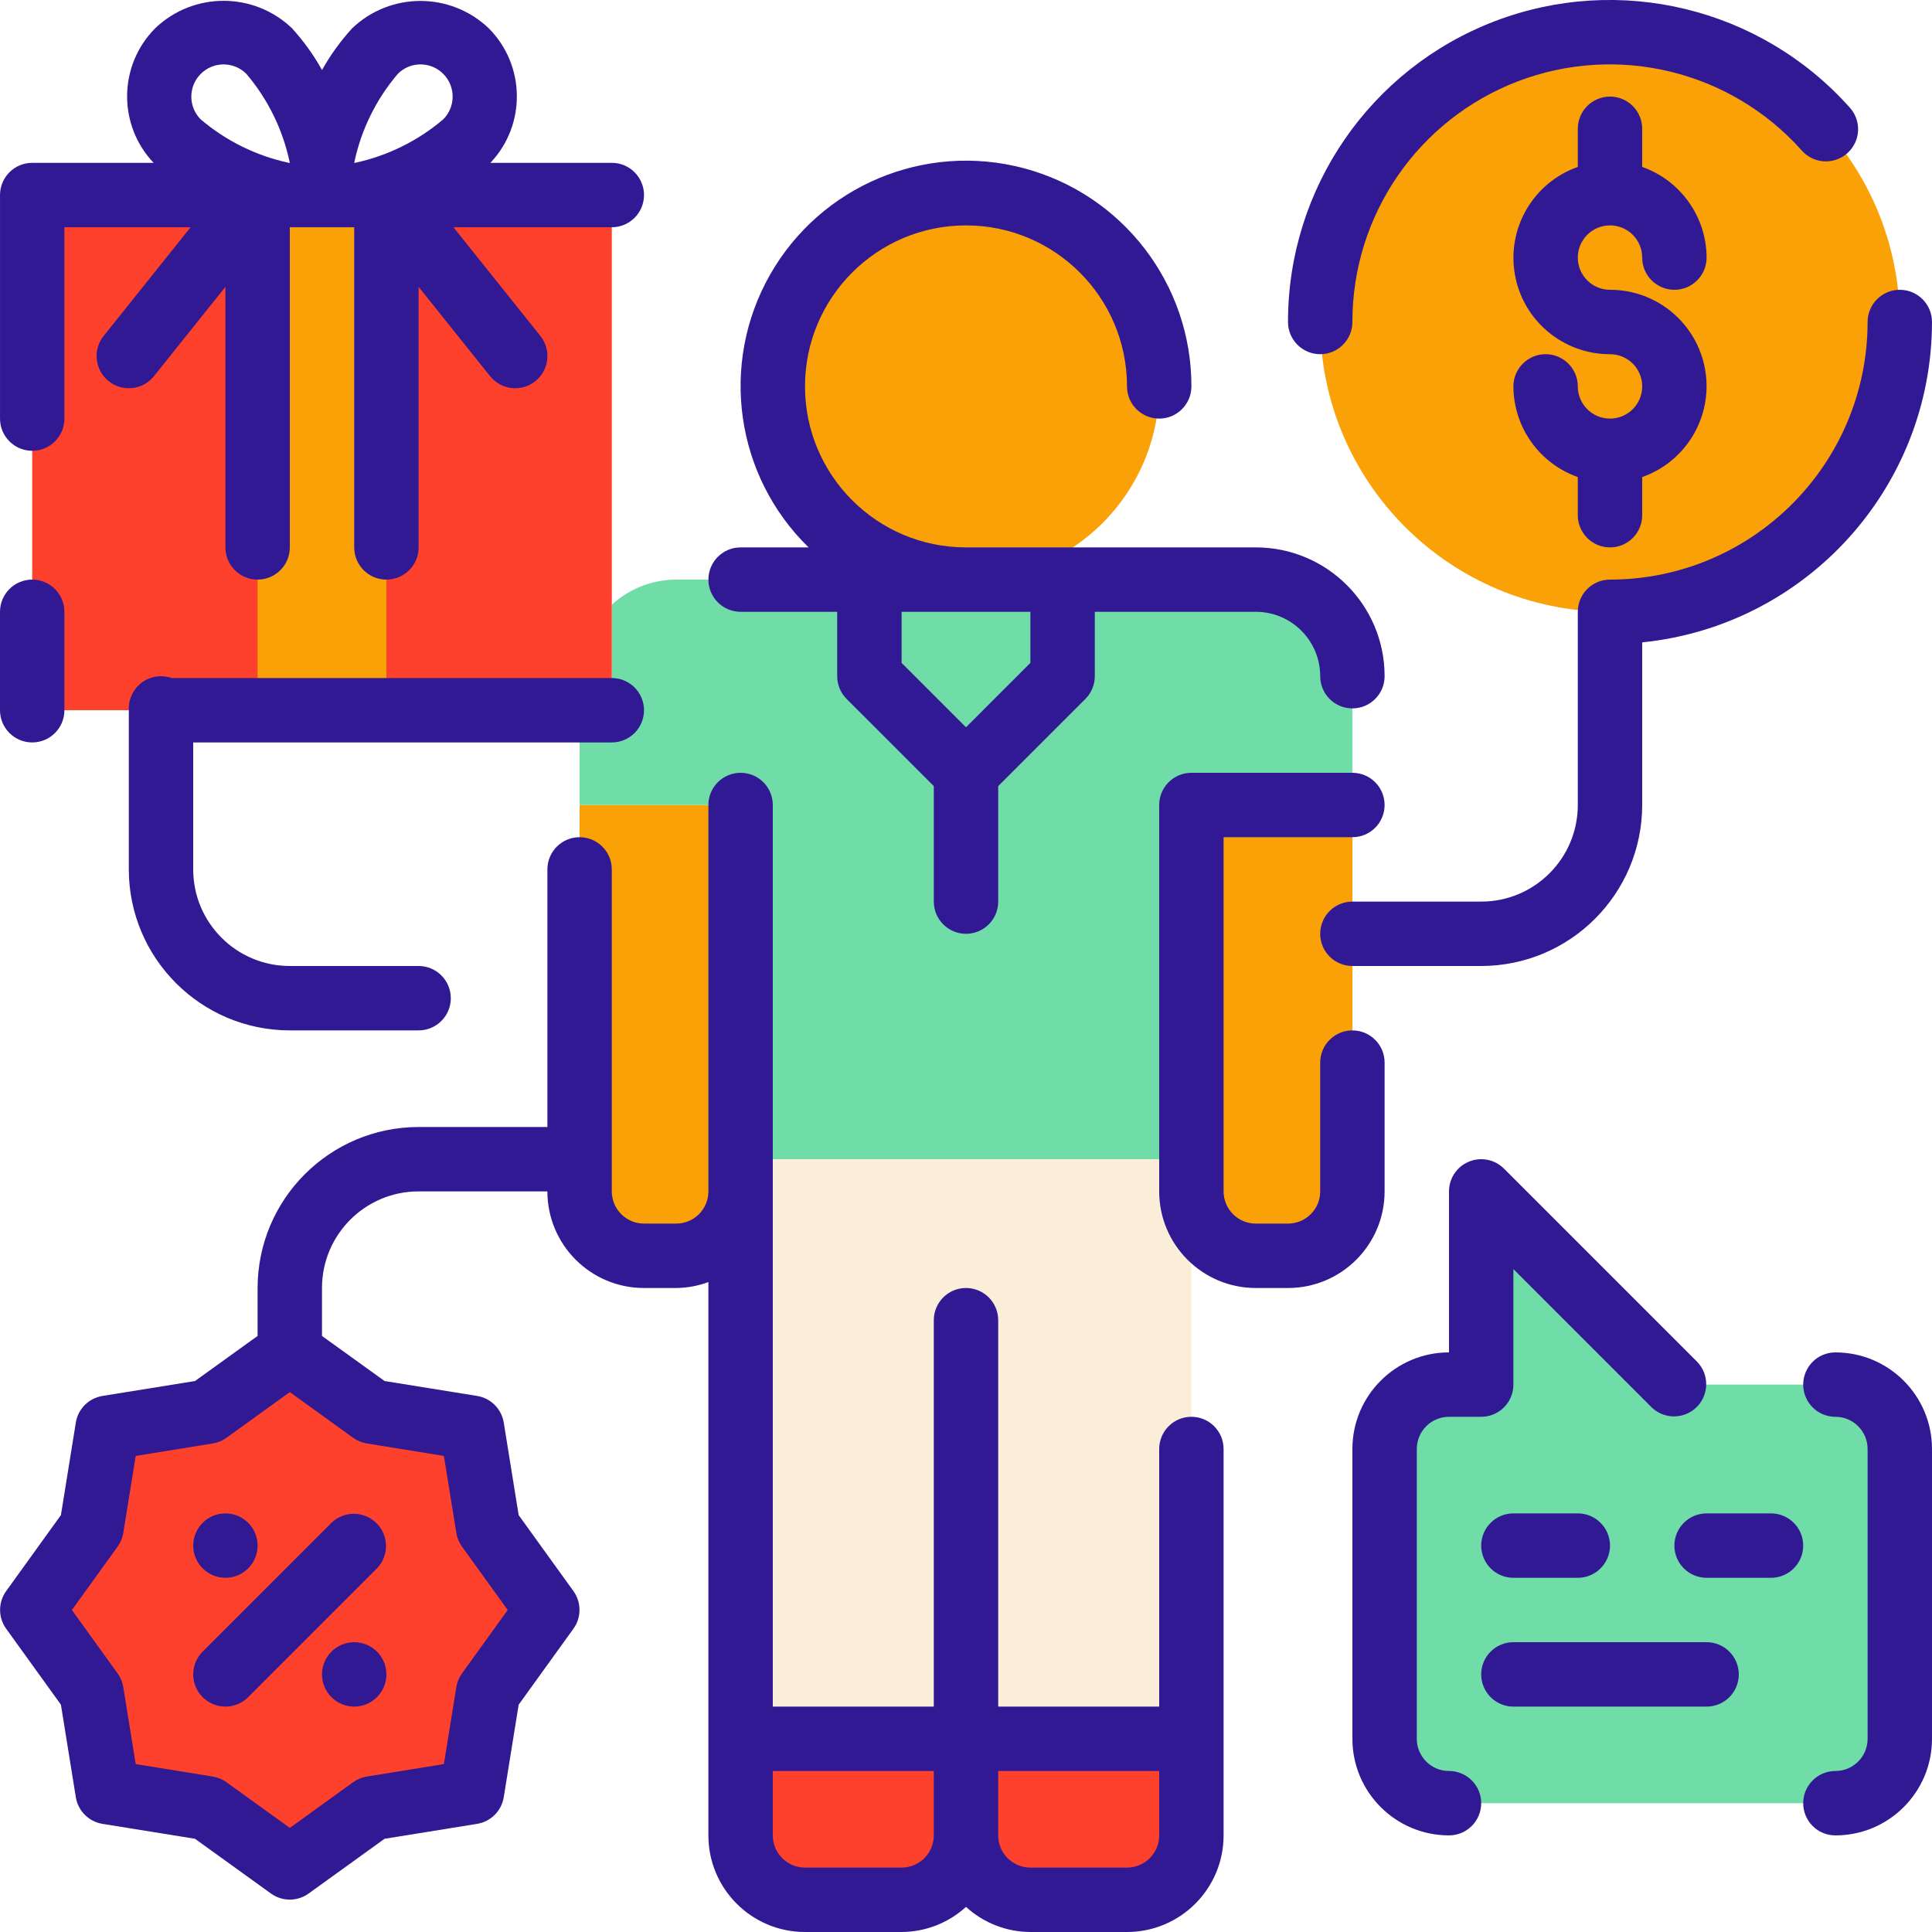 <svg height="480pt" viewBox="0 0 480 480.001" width="480pt" xmlns="http://www.w3.org/2000/svg"><path d="m144 200h40v96c0 8.836-7.164 16-16 16h-8c-8.836 0-16-7.164-16-16zm0 0" fill="#faa108"/><path d="m296 200h40v96c0 8.836-7.164 16-16 16h-8c-8.836 0-16-7.164-16-16zm0 0" fill="#faa108"/><path d="m288 96c0 26.512-21.488 48-48 48-26.508 0-48-21.488-48-48 0-26.508 21.492-48 48-48 26.512 0 48 21.492 48 48zm0 0" fill="#faa108"/><path d="m184 288h112v144h-112zm0 0" fill="#faeed8"/><path d="m184 432h56v24c0 8.836-7.164 16-16 16h-24c-8.836 0-16-7.164-16-16zm0 0" fill="#fd412d"/><path d="m240 432h56v24c0 8.836-7.164 16-16 16h-24c-8.836 0-16-7.164-16-16zm0 0" fill="#fd412d"/><path d="m312 144h-144c-5.922.016-11.625 2.238-16 6.234v26.215h-8v23.551h40v88h112v-88h40v-32c0-13.254-10.746-24-24-24zm0 0" fill="#70dda8"/><path d="m264 168-24 24-24-24v-24h48zm0 0" fill="#70dda8"/><path d="m472 80c0 39.766-32.234 72-72 72s-72-32.234-72-72c0-39.762 32.234-72 72-72s72 32.238 72 72zm0 0" fill="#faa108"/><path d="m8 48.449h144v128h-144zm0 0" fill="#fd412d"/><path d="m64 48.449h32v128h-32zm0 0" fill="#faa108"/><path d="m456 344h-40l-48-48v48h-8c-8.836 0-16 7.164-16 16v72c0 8.836 7.164 16 16 16h96c8.836 0 16-7.164 16-16v-72c0-8.836-7.164-16-16-16zm0 0" fill="#70dda8"/><path d="m72 336 20.41 14.73 24.848 4.016 4.016 24.848 14.727 20.406-14.727 20.41-4.016 24.848-24.848 4.016-20.41 14.727-20.406-14.727-24.848-4.016-4.02-24.848-14.727-20.41 14.727-20.406 4.02-24.848 24.848-4.016zm0 0" fill="#fd412d"/><g fill="#301993"><path d="m344 296v-32c0-4.418-3.582-8-8-8s-8 3.582-8 8v32c0 4.418-3.582 8-8 8h-8c-4.418 0-8-3.582-8-8v-88h32c4.418 0 8-3.582 8-8s-3.582-8-8-8h-40c-4.418 0-8 3.582-8 8v96c0 13.254 10.746 24 24 24h8c13.254 0 24-10.746 24-24zm0 0"/><path d="m296 352c-4.418 0-8 3.582-8 8v64h-40v-96c0-4.418-3.582-8-8-8s-8 3.582-8 8v96h-40v-224c0-4.418-3.582-8-8-8s-8 3.582-8 8v96c0 4.418-3.582 8-8 8h-8c-4.418 0-8-3.582-8-8v-80c0-4.418-3.582-8-8-8s-8 3.582-8 8v64h-32c-22.078.027-39.973 17.922-40 40v11.914l-15.551 11.199-22.977 3.703c-3.41.547-6.086 3.223-6.633 6.633l-3.703 22.977-13.602 18.871c-2.016 2.793-2.016 6.566 0 9.359l13.602 18.871 3.703 22.977c.547 3.41 3.223 6.086 6.633 6.633l22.977 3.703 18.871 13.602c2.793 2.016 6.566 2.016 9.359 0l18.871-13.602 22.977-3.703c3.41-.547 6.086-3.223 6.633-6.633l3.703-22.977 13.602-18.871c2.016-2.793 2.016-6.566 0-9.359l-13.602-18.871-3.703-22.977c-.547-3.41-3.223-6.086-6.633-6.633l-22.977-3.703-15.551-11.199v-11.914c0-13.254 10.746-24 24-24h32c0 13.254 10.746 24 24 24h8c2.73-.027 5.438-.523 8-1.473v137.473c0 13.254 10.746 24 24 24h24c5.922-.02 11.629-2.246 16-6.238 4.375 3.992 10.078 6.219 16 6.238h24c13.254 0 24-10.746 24-24v-96c0-4.418-3.582-8-8-8zm-204.863 6.625 19.145 3.098 3.094 19.141c.195 1.234.684 2.402 1.418 3.41l11.344 15.727-11.344 15.73c-.734 1.008-1.223 2.176-1.418 3.406l-3.094 19.145-19.145 3.098c-1.23.195-2.398.68-3.41 1.414l-15.727 11.344-15.727-11.344c-1.008-.734-2.176-1.219-3.41-1.414l-19.145-3.098-3.094-19.145c-.195-1.23-.68-2.398-1.418-3.406l-11.344-15.73 11.344-15.727c.738-1.008 1.223-2.176 1.418-3.41l3.094-19.141 19.145-3.098c1.234-.195 2.402-.68 3.41-1.414l15.727-11.348 15.727 11.348c1.012.734 2.18 1.219 3.41 1.414zm132.863 105.375h-24c-4.418 0-8-3.582-8-8v-16h40v16c0 4.418-3.582 8-8 8zm64-8c0 4.418-3.582 8-8 8h-24c-4.418 0-8-3.582-8-8v-16h40zm0 0"/><path d="m184 152h24v16c0 2.121.844 4.156 2.344 5.656l21.656 21.656v28.688c0 4.418 3.582 8 8 8s8-3.582 8-8v-28.688l21.656-21.656c1.5-1.5 2.344-3.535 2.344-5.656v-16h40c8.836 0 16 7.164 16 16 0 4.418 3.582 8 8 8s8-3.582 8-8c0-17.672-14.328-32-32-32h-72c-22.09 0-40-17.906-40-40 0-22.09 17.91-40 40-40 22.094 0 40 17.91 40 40 0 4.418 3.582 8 8 8s8-3.582 8-8c.035-25.438-17.082-47.707-41.676-54.215-24.594-6.508-50.484 4.383-63.035 26.512-12.551 22.129-8.609 49.938 9.598 67.703h-16.887c-4.418 0-8 3.582-8 8s3.582 8 8 8zm72 12.688-16 16-16-16v-12.688h32zm0 0"/><path d="m400 104c-4.418 0-8-3.582-8-8s-3.582-8-8-8-8 3.582-8 8c.043 10.137 6.445 19.152 16 22.527v9.473c0 4.418 3.582 8 8 8s8-3.582 8-8v-9.473c11.012-3.879 17.621-15.133 15.645-26.641-1.98-11.504-11.969-19.906-23.645-19.887-4.418 0-8-3.582-8-8s3.582-8 8-8 8 3.582 8 8 3.582 8 8 8 8-3.582 8-8c-.043-10.133-6.445-19.148-16-22.527v-9.473c0-4.418-3.582-8-8-8s-8 3.582-8 8v9.473c-11.012 3.879-17.621 15.137-15.645 26.641 1.98 11.508 11.969 19.91 23.645 19.887 4.418 0 8 3.582 8 8s-3.582 8-8 8zm0 0"/><path d="m400 144c-4.418 0-8 3.582-8 8v48c0 13.254-10.746 24-24 24h-32c-4.418 0-8 3.582-8 8s3.582 8 8 8h32c22.082-.027 39.973-17.918 40-40v-40.406c40.852-4.156 71.949-38.527 72-79.594 0-4.418-3.582-8-8-8s-8 3.582-8 8c-.039 35.332-28.668 63.961-64 64zm0 0"/><path d="m328 88c4.418 0 8-3.582 8-8-.035-26.527 16.32-50.32 41.098-59.789 24.781-9.473 52.836-2.652 70.504 17.133 1.895 2.18 4.816 3.168 7.645 2.586 2.828-.582 5.125-2.645 6.008-5.395.883-2.746.211-5.758-1.75-7.879-22.098-24.719-57.16-33.227-88.129-21.387-30.969 11.844-51.406 41.578-51.375 74.73 0 4.418 3.582 8 8 8zm0 0"/><path d="m8 112c4.418 0 8-3.582 8-8v-47.543h31.352l-21.598 27c-2.762 3.449-2.203 8.488 1.246 11.246 3.449 2.762 8.488 2.203 11.25-1.246l17.75-22.191v64.734c0 4.418 3.582 8 8 8s8-3.582 8-8v-79.543h16v79.543c0 4.418 3.582 8 8 8s8-3.582 8-8v-64.734l17.754 22.191c2.762 3.449 7.797 4.008 11.246 1.246 3.449-2.758 4.012-7.797 1.25-11.246l-21.602-27h39.352c4.418 0 8-3.582 8-8s-3.582-8-8-8h-30.16c8.918-9.422 8.734-24.227-.414-33.426-9.496-9.062-24.441-9.062-33.938 0-2.883 3.16-5.398 6.637-7.488 10.371-2.082-3.746-4.594-7.234-7.48-10.402-9.5-9.062-24.445-9.062-33.941 0-9.172 9.203-9.355 24.031-.418 33.457h-30.16c-4.418 0-8 3.582-8 8v55.543c0 4.418 3.582 8 8 8zm96.457-96c3.234 0 6.152 1.949 7.391 4.941 1.234 2.988.551 6.426-1.734 8.715-6.301 5.352-13.824 9.062-21.906 10.801h-.207c1.699-8.164 5.426-15.77 10.84-22.113 1.484-1.5 3.508-2.344 5.617-2.344zm-54.57 2.344c3.125-3.121 8.191-3.121 11.312 0 5.398 6.348 9.113 13.953 10.801 22.113h-.238c-8.082-1.738-15.605-5.449-21.906-10.801-3.113-3.133-3.098-8.195.031-11.312zm0 0"/><path d="m8 184.457c4.418 0 8-3.582 8-8v-24.457c0-4.418-3.582-8-8-8s-8 3.582-8 8v24.457c0 4.418 3.582 8 8 8zm0 0"/><path d="m456 336c-4.418 0-8 3.582-8 8s3.582 8 8 8 8 3.582 8 8v72c0 4.418-3.582 8-8 8s-8 3.582-8 8 3.582 8 8 8c13.254 0 24-10.746 24-24v-72c0-13.254-10.746-24-24-24zm0 0"/><path d="m360 440c-4.418 0-8-3.582-8-8v-72c0-4.418 3.582-8 8-8h8c4.418 0 8-3.582 8-8v-28.688l34.344 34.344c3.141 3.031 8.129 2.988 11.215-.098 3.086-3.086 3.129-8.074.098-11.215l-48-48c-2.289-2.285-5.727-2.969-8.719-1.73-2.988 1.234-4.938 4.152-4.938 7.387v40c-13.254 0-24 10.746-24 24v72c0 13.254 10.746 24 24 24 4.418 0 8-3.582 8-8s-3.582-8-8-8zm0 0"/><path d="m376 376c-4.418 0-8 3.582-8 8s3.582 8 8 8h16c4.418 0 8-3.582 8-8s-3.582-8-8-8zm0 0"/><path d="m440 376h-16c-4.418 0-8 3.582-8 8s3.582 8 8 8h16c4.418 0 8-3.582 8-8s-3.582-8-8-8zm0 0"/><path d="m424 408h-48c-4.418 0-8 3.582-8 8s3.582 8 8 8h48c4.418 0 8-3.582 8-8s-3.582-8-8-8zm0 0"/><path d="m50.344 421.656c3.125 3.125 8.188 3.125 11.312 0l32-32c3.031-3.137 2.988-8.129-.098-11.215-3.086-3.086-8.074-3.129-11.215-.098l-32 32c-3.121 3.125-3.121 8.188 0 11.312zm0 0"/><path d="m64 384c0 4.418-3.582 8-8 8s-8-3.582-8-8 3.582-8 8-8 8 3.582 8 8zm0 0"/><path d="m96 416c0 4.418-3.582 8-8 8s-8-3.582-8-8 3.582-8 8-8 8 3.582 8 8zm0 0"/><path d="m152 184.457c4.418 0 8-3.582 8-8s-3.582-8-8-8h-109.336c-2.449-.863-5.164-.488-7.285 1.012-2.117 1.5-3.379 3.938-3.379 6.531v40c.027 22.082 17.922 39.973 40 40h32c4.418 0 8-3.582 8-8s-3.582-8-8-8h-32c-13.254 0-24-10.746-24-24v-31.543zm0 0"/></g></svg>